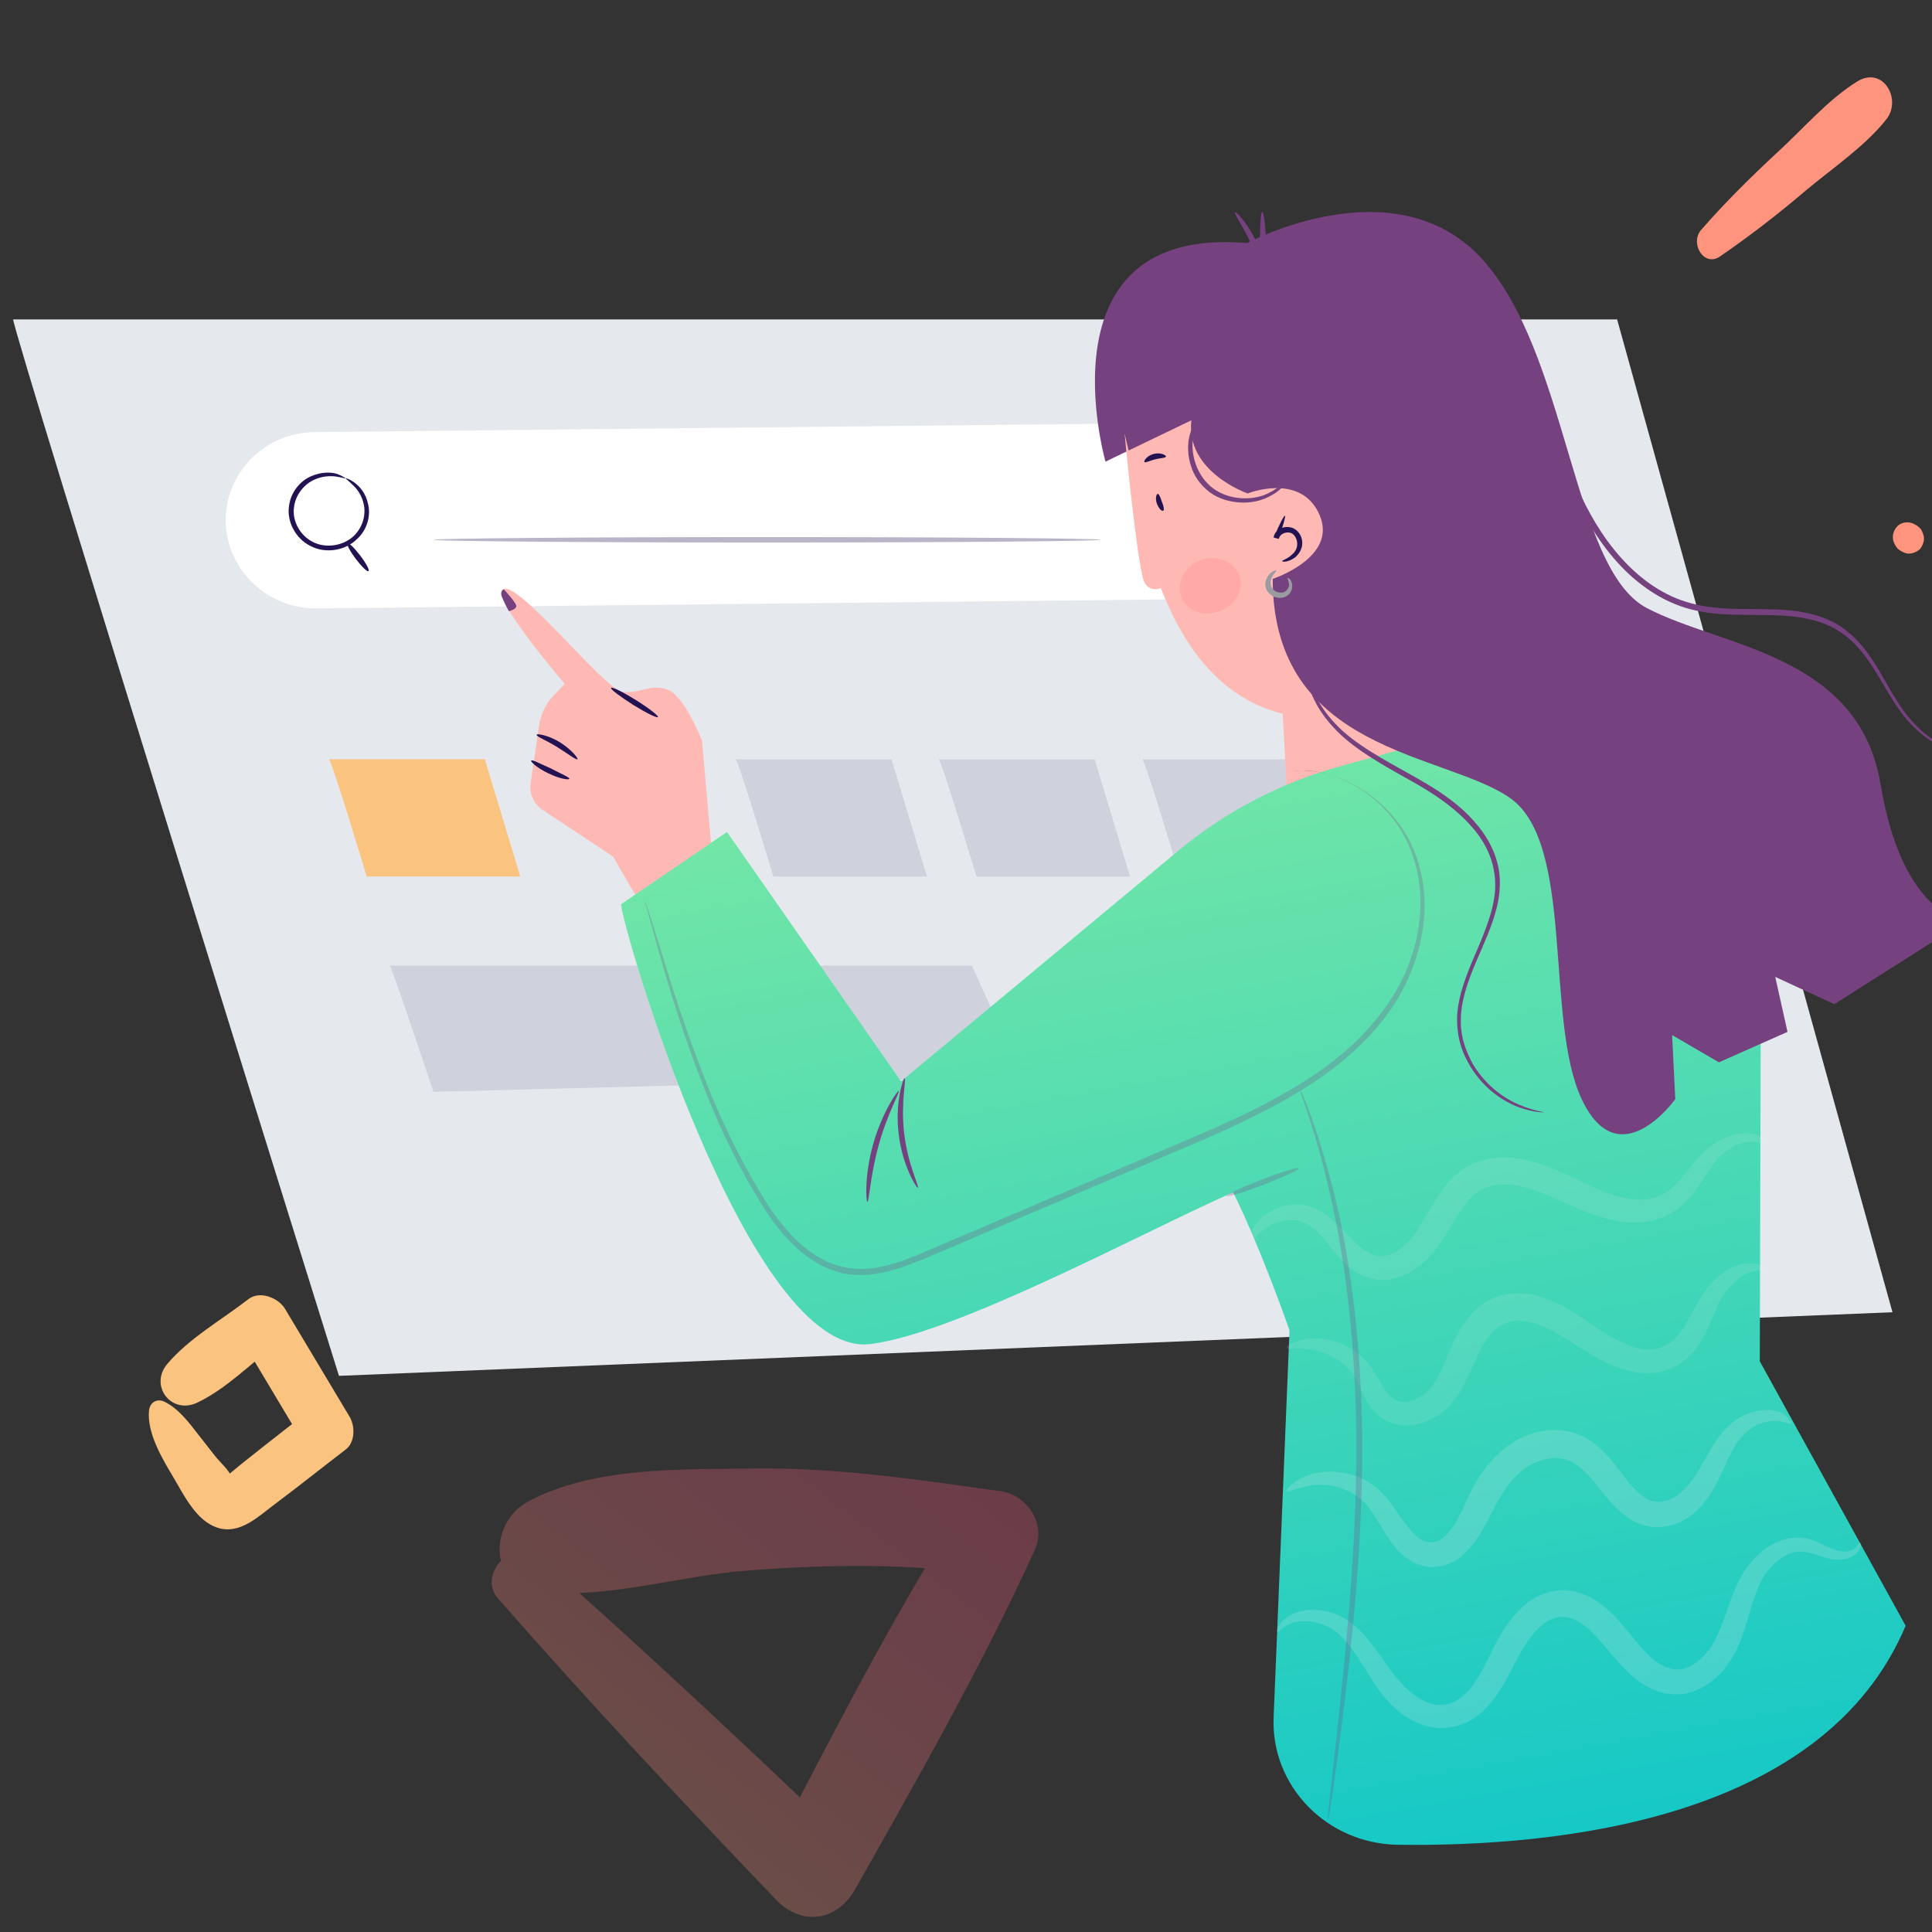 <?xml version="1.0" encoding="utf-8"?>
<!-- Generator: Adobe Illustrator 22.0.0, SVG Export Plug-In . SVG Version: 6.00 Build 0)  -->
<svg version="1.1" id="Layer_1" xmlns="http://www.w3.org/2000/svg" xmlns:xlink="http://www.w3.org/1999/xlink" x="0px" y="0px"
	 viewBox="0 0 425.2 425.2" style="enable-background:new 0 0 425.2 425.2;" xml:space="preserve">
<rect x="0" y="0" width="425.2" height="425.2" fill="#333333" stroke="none"/>
<style type="text/css">
	.st0{fill:#7E2E83;}
	.st1{fill:#FAC480;}
	.st2{fill:#7CAAFF;}
	.st3{fill:#FF947E;}
	.st4{fill:#E5E8ED;}
	.st5{opacity:0.11;fill:#241352;}
	.st6{fill:#FFFFFF;}
	.st7{fill:#FFB9B4;}
	.st8{fill:url(#SVGID_1_);}
	.st9{fill:#76417F;}
	.st10{fill:#241352;}
	.st11{opacity:0.32;}
	.st12{fill:#9A9AA1;}
	.st13{opacity:0.18;}
	.st14{fill:#EEEDF2;}
	.st15{opacity:0.12;}
	.st16{opacity:0.25;}
	.st17{opacity:0.22;}
	.st18{fill:#FF7180;}
	.st19{opacity:0.28;}
	.st20{fill:url(#SVGID_2_);}
</style>
<g>
	<g>
		<path class="st0" d="M338,202c0.4-3,0.3-6,2.3-8.4c2.4-2.9,6.2-3.5,9.5-2c4.7,2.2,8.4,4.9,13.8,3.4c8.3-2.3,14-15.1,5.7-20.7
			c-1.7-1.2-4.7,0.4-4.4,2.5c0.4,2.9,1.9,5.7,0.3,8.5c-2,3.5-5.7,3.5-9,1.9c-4.4-2.1-8.1-4-13.1-2.6c-7.4,1.9-13.9,11.9-7.9,18.6
			C336.3,204.3,337.9,203.3,338,202L338,202z"/>
	</g>
</g>
<g>
	<g>
		<path class="st1" d="M32.8,310.4c-0.5,5,2.9,10.6,5.4,14.8c2.3,3.9,5,9.5,9.6,11c5.1,1.7,9.3-2.7,13-5.4
			c5.2-3.9,10.2-7.9,15.3-11.8c2-1.5,2.1-5,0.9-7.1c-4.8-8-9.5-15.9-14.3-23.9c-1.5-2.4-5.5-4-8-2.1c-5.8,4.5-13.2,8.7-17.9,14.3
			c-4,4.8,0.9,11.2,6.6,8.5c6.2-2.9,11.8-8.6,17.2-12.7c-2.7-0.7-5.3-1.4-8-2.1c4.8,8,9.5,15.9,14.3,23.9c0.3-2.4,0.6-4.7,0.9-7.1
			c-3.5,2.7-7,5.4-10.4,8.1c-1.5,1.2-2.9,2.3-4.4,3.5c-1,0.8-1.9,1.6-2.9,2.4c1.3,1.1,1.5,1.2,0.8,0.4c-0.2-1.3-2.7-3.5-3.6-4.7
			c-1.2-1.5-2.4-3.1-3.6-4.6c-2.1-2.7-4.4-5.8-7.5-7.3C34.6,307.7,33,308.6,32.8,310.4L32.8,310.4z"/>
	</g>
</g>
<g>
	<g>
		<path class="st2" d="M315.1,127.7c-4.5,4.3-6.3,10.8-2,16c4,4.9,11.7,5.9,16.8,2.1c12-9.1-0.4-27.1-13.4-23
			c-2.8,0.9-2.1,4.7,0.7,5c3.6,0.3,7.4,0.3,10.3,2.8c3,2.6,3.1,7.1,0.6,10.1c-6.5,8-17.8-4-11.1-11.1
			C317.9,128.3,316.2,126.6,315.1,127.7L315.1,127.7z"/>
	</g>
</g>
<g>
	<g>
		<path class="st3" d="M378.6,56.4c6.4-4.4,12.5-9.1,18.5-14.2c5.9-5,13.3-9.9,18.1-16c3.4-4.4-0.8-11.7-6.4-8.3
			c-6.5,4-12,10.5-17.6,15.6c-5.9,5.5-11.6,11.1-16.9,17.2C371.9,53.7,375.1,58.9,378.6,56.4L378.6,56.4z"/>
	</g>
</g>
<g>
	<g>
		<path class="st3" d="M423.3,117.7c-0.2-0.6-0.4-1.2-0.9-1.6c-0.3-0.3-0.6-0.5-1-0.7c-1.2-0.7-2.9-0.6-3.9,0.5
			c-1,1.1-1.2,2.6-0.5,3.9c0.2,0.3,0.4,0.7,0.7,1c0.5,0.4,1,0.7,1.6,0.9c1,0.4,2.4-0.1,3.2-0.8C423.2,120.1,423.7,118.7,423.3,117.7
			L423.3,117.7z"/>
	</g>
</g>
<g>
	<path class="st4" d="M2.9,70.3c0,3,71.7,232.5,71.7,232.5l341.9-14L355.9,70.3H2.9z"/>
	<path class="st5" d="M85.8,212.5c0.9,1.7,9.6,27.8,9.6,27.8l129.5-3.4l-11-24.4H85.8z"/>
	<path class="st5" d="M161.9,167.1c0.7,0.5,8.3,25.8,8.3,25.8H204l-7.8-25.8H161.9z"/>
	<path class="st5" d="M206.6,167.1c0.7,0.5,8.3,25.8,8.3,25.8h33.8l-7.8-25.8H206.6z"/>
	<path class="st5" d="M251.4,167.1c0.7,0.5,8.3,25.8,8.3,25.8h33.8l-7.8-25.8H251.4z"/>
	<path class="st6" d="M50.6,120.3L50.6,120.3c2.7,8.2,10.4,13.7,19.2,13.6l189-2c12.9-0.1,22.2-12,19-24.2l0,0
		c-2.3-8.6-10.3-14.7-19.4-14.6L69.3,95.1C56,95.2,46.6,107.9,50.6,120.3z"/>
	<path class="st7" d="M147.2,209.6l-12.3-21.1l-15.4-10.2c-2-1.3-3.1-3.7-2.7-6l1.8-12.4c0.3-2.1,1.1-4.1,2.4-5.9l3.3-3.5
		c0,0-17-19.7-13.4-20.9c3.7-1.2,22.4,22.3,26.1,22.7s6.6-2,10.2-0.4c3.6,1.6,7.3,11.1,7.3,11.1l2,22.7l6.5,13.5L147.2,209.6z"/>
	<g>
		<path class="st7" d="M324.4,115.4l2.4,54.1c0.5,12.2-9.5,22.3-22,22.3l0,0c-11.6-0.1-21.1-8.9-21.7-20.2l-1.7-30.9L324.4,115.4z"
			/>
		<linearGradient id="SVGID_1_" gradientUnits="userSpaceOnUse" x1="316.004" y1="488.015" x2="249.919" y2="123.968">
			<stop  offset="5.004130e-02" style="stop-color:#00C1CE"/>
			<stop  offset="1" style="stop-color:#82EBA1"/>
		</linearGradient>
		<path class="st8" d="M387.3,299.6l0.2-72.2l-6.4-41.1c-3.3-21.1-24.8-34.6-45.8-28.8l-40.2,11.1c-12.8,3.5-24.8,9.7-35,18
			L198.3,238L160,183.1L136.7,199c0,4.6,28,100.2,54.9,96.8c19.1-2.4,60.5-24.9,79.8-33.4c6.5,13.3,12.4,30.4,12.4,30.4l-3.5,85.2
			c-0.6,15.1,11.7,27.7,27.2,28c35.5,0.5,93.9-5.5,111.9-48.2L387.3,299.6z"/>
		<path class="st7" d="M317.8,81l3.1,19.7c0,0,15.9-1.5,14.8,13.3c-1.1,14.7-13.1,11.1-13.1,11.1s5.7,35.8-33.9,33
			c-31.8-2.3-38.7-40.4-42.5-73.2c-1.4-12.2,8.1-23,20.7-23.4l25.7-0.9C305.1,60.2,315.9,69,317.8,81z"/>
		<path class="st9" d="M274.5,53.5c0,0,32.3-17.4,51.5,3.3c19.2,20.8,19.9,68.3,36.4,77c16.5,8.7,46.7,10,51.5,38.9
			s18.5,30.1,18.5,30.1L403.7,221l-13-6l2.7,12.1l-15.1,6.7l-10.3-6l0.7,14.1c0,0-12.4,17.4-20.6,0c-8.2-17.4-1.4-56.3-15.8-66.3
			c-14.4-10-52.2-10-52.2-48.2c0,0,14.4-4.7,10.3-14.1c-4.1-9.4-15.8-4.7-15.8-4.7s-13.7-4.7-12.4-16.1l-18.9,9.1
			C243.3,101.5,228.3,49.5,274.5,53.5z"/>
	</g>
	<path class="st7" d="M247.5,95.4c0,0,2.3,24.6,4,31.7c0.9,3.7,4,2.3,4,2.3L247.5,95.4z"/>
	<g>
		<path class="st10" d="M282.2,123.5c-0.1-0.2,1.1-0.4,2.2-1.5c0.6-0.5,1.1-1.3,1.1-2.3c0-0.9-0.5-2.1-1.4-2.4
			c-1.1-0.4-2.5,0.3-2.6,1.2l-1.1-0.3c1.2-2.9,2.2-4.8,2.4-4.7c0.2,0.1-0.4,2.1-1.4,5.1l-1.1-0.3c0.2-1.7,2.3-2.8,4.2-2.1
			c1.6,0.7,2.2,2.3,2.1,3.6c-0.1,1.3-0.9,2.3-1.6,2.9C283.4,123.8,282.2,123.7,282.2,123.5z"/>
	</g>
	<g>
		<path class="st10" d="M144.8,157.8c-0.2,0.3-2.6-0.9-5.5-2.7c-2.8-1.8-5-3.4-4.8-3.7c0.2-0.3,2.6,0.9,5.5,2.7
			C142.9,155.9,145,157.6,144.8,157.8z"/>
	</g>
	<g>
		<path class="st10" d="M127.1,167.1c-0.3,0.2-2.1-1.2-4.5-2.7c-2.4-1.5-4.6-2.3-4.5-2.7c0.1-0.3,2.6,0.1,5.2,1.7
			C125.8,165,127.3,166.9,127.1,167.1z"/>
	</g>
	<g>
		<path class="st10" d="M125.3,171.4c-0.1,0.3-2.2,0-4.6-1.2c-2.4-1.1-4-2.6-3.8-2.8c0.2-0.3,2,0.7,4.3,1.7
			C123.5,170.3,125.4,171.1,125.3,171.4z"/>
	</g>
	<g>
		<g>
			<path class="st10" d="M76.1,105.3c0,0.1-0.7-0.2-2-0.4c-1.2-0.2-3.2-0.2-5.2,0.8c-2,1-3.9,3.2-4.2,6c-0.4,2.8,1.2,6.1,4.2,7.6
				c3,1.5,6.7,0.7,8.8-1.2c2.2-2,2.8-4.8,2.4-6.9c-0.4-2.2-1.6-3.7-2.5-4.5C76.7,105.8,76.1,105.4,76.1,105.3c0-0.1,0.8,0.1,1.9,0.9
				c1.1,0.8,2.5,2.3,3,4.7c0.6,2.3,0,5.6-2.5,7.8c-2.3,2.3-6.6,3.3-10.1,1.5c-3.5-1.7-5.3-5.6-4.8-8.8c0.4-3.3,2.7-5.7,4.9-6.6
				c2.3-1,4.4-0.9,5.7-0.5C75.5,104.8,76.1,105.3,76.1,105.3z"/>
		</g>
		<g>
			<path class="st10" d="M76.5,119.6c0.3-0.2,1.5,1,2.8,2.7c1.3,1.7,2.1,3.2,1.8,3.4c-0.3,0.2-1.5-1-2.8-2.7
				C77.1,121.4,76.2,119.8,76.5,119.6z"/>
		</g>
	</g>
	<g class="st11">
		<path class="st10" d="M242.2,118.8c0,0.3-32.9,0.6-73.4,0.6c-40.5,0-73.4-0.3-73.4-0.6c0-0.3,32.9-0.6,73.4-0.6
			C209.4,118.2,242.2,118.5,242.2,118.8z"/>
	</g>
	<path class="st1" d="M72.4,167.1c0.7,0.5,8.3,25.8,8.3,25.8h33.8l-7.8-25.8H72.4z"/>
	<g>
		<path class="st9" d="M435,165.2c0,0-0.6,0.2-1.9,0.3c-1.3,0.1-3.2-0.1-5.5-1c-2.3-1-4.7-2.7-7.1-5.2c-2.4-2.5-4.4-5.9-6.5-9.5
			c-2.2-3.6-4.6-7.7-8.7-10.5c-4.1-2.9-9.5-3.8-15.2-3.9c-5.7-0.2-11.8,0.3-18-1.3c-6.2-1.6-11.8-5.5-16.2-10.4
			c-4.4-4.9-7.6-10.5-10-16.2c-2.4-5.6-4.2-11.2-6-16.5c-3.5-10.5-7.7-19.9-13.6-26c-5.7-6.3-12.1-9.5-16.8-10.6
			c-4.7-1.1-7.4-0.6-7.4-0.8c0,0,0.7-0.1,1.9-0.2c1.3,0,3.2,0,5.6,0.5c4.8,0.9,11.4,4.1,17.3,10.5c3,3.1,5.7,7,7.9,11.5
			c2.3,4.5,4.2,9.5,6.1,14.7c1.9,5.3,3.7,10.8,6.1,16.4c2.4,5.5,5.5,11,9.8,15.8c4.3,4.8,9.6,8.5,15.5,10c5.9,1.6,12,1.1,17.7,1.3
			c5.7,0.1,11.5,1.1,15.7,4.2c4.3,3.1,6.7,7.3,8.8,10.9c2.1,3.7,4,7,6.3,9.5c2.2,2.5,4.6,4.3,6.8,5.2c2.2,1,4,1.2,5.3,1.2
			C434.3,165.3,435,165.1,435,165.2z"/>
	</g>
	<g>
		<path class="st9" d="M339.8,244.8c0,0-2,0.1-5.2-1c-3.2-1.1-7.8-3.8-11-9.1c-1.6-2.6-2.8-5.8-2.9-9.5c-0.2-3.6,0.9-7.4,2.3-11.1
			c1.4-3.7,3.3-7.5,4.6-11.5c0.7-2,1.2-4.1,1.4-6.2c0.2-2.1,0-4.3-0.6-6.5c-1.2-4.3-4-7.8-7.2-10.7c-3.2-2.9-6.7-5.1-10.2-7.1
			c-7-3.9-13.5-7.5-17.6-12.1c-4.2-4.5-5.9-9.4-6.1-12.8c-0.2-1.7,0.1-3,0.2-3.9c0.2-0.9,0.4-1.3,0.4-1.3c0.2,0-0.5,1.8-0.2,5.1
			c0.3,3.2,2.1,7.9,6.2,12.2c4.1,4.4,10.5,7.8,17.5,11.7c3.5,2,7.2,4.2,10.5,7.2c3.3,3,6.2,6.7,7.5,11.2c0.7,2.3,0.8,4.6,0.6,6.9
			c-0.2,2.3-0.8,4.4-1.5,6.5c-1.4,4.1-3.3,7.8-4.7,11.5c-1.4,3.6-2.4,7.3-2.3,10.7c0,3.4,1.2,6.5,2.6,9.1c3,5.1,7.4,7.9,10.4,9.1
			C337.9,244.6,339.8,244.7,339.8,244.8z"/>
	</g>
	<g>
		<path class="st9" d="M282.9,106.1c0.1,0-0.2,0.5-0.8,1.2c-0.6,0.7-1.7,1.5-3.2,2.2c-1.5,0.7-3.5,1.2-5.8,1.1
			c-2.2-0.1-4.8-0.7-6.9-2.3c-2.1-1.6-3.5-3.7-4.1-5.8c-0.7-2.1-0.7-4.1-0.5-5.7c0.3-1.6,0.8-2.9,1.3-3.6c0.5-0.8,0.8-1.1,0.9-1.1
			c0.2,0.1-1,1.8-1.3,4.9c-0.3,3,0.7,7.6,4.5,10.5c3.9,2.8,8.8,2.5,11.6,1.3C281.5,107.5,282.8,105.9,282.9,106.1z"/>
	</g>
	<g>
		<path class="st12" d="M283.4,127.2c0.1-0.1,1,0.4,1,1.8c0,0.7-0.3,1.5-1.1,2.1c-0.8,0.6-2.1,0.6-3,0.2c-1-0.5-1.7-1.4-1.8-2.3
			c-0.1-0.9,0.2-1.7,0.6-2.3c0.8-1.1,1.7-1.2,1.8-1.1c0.1,0.2-0.6,0.5-1,1.5c-0.5,0.9-0.4,2.5,1,3.1c0.7,0.3,1.4,0.3,1.9,0
			c0.5-0.3,0.8-0.8,0.9-1.3C283.7,128,283.3,127.4,283.4,127.2z"/>
	</g>
	<g>
		<path class="st9" d="M277.8,46.6c0.3,0,0.7,2.7,0.8,6c0.1,3.3-0.1,6.1-0.5,6.1c-0.3,0-0.7-2.7-0.8-6
			C277.3,49.3,277.5,46.6,277.8,46.6z"/>
	</g>
	<g>
		<path class="st9" d="M271.8,46.7c0.2-0.2,2.6,2.2,4.4,5.9c1.8,3.7,2.3,7,2,7c-0.3,0.1-1.4-3-3.1-6.5
			C273.4,49.6,271.5,46.9,271.8,46.7z"/>
	</g>
	<g class="st13">
		<path class="st14" d="M409.4,339.5c0.2,0,0.4,0.8-0.4,1.9c-0.8,1.1-2.8,2.2-5.5,1.8c-2.5-0.3-5.1-1.9-7.5-1.7
			c-2.5,0.1-5.3,1.9-7.3,4.7c-2,2.7-3,6.7-4.4,11.2c-1.3,4.4-3.4,10.1-9,13.6c-1.4,0.9-3,1.5-4.8,1.8c-0.9,0.1-1.8,0.2-2.7,0
			l-1.4-0.1c-0.4-0.1-0.9-0.2-1.3-0.4c-3.5-1.1-6-3.4-8.1-5.6c-2.1-2.2-3.8-4.5-5.7-6.5c-1.8-2-3.8-3.6-5.8-4.1
			c-2-0.6-4-0.1-5.8,1.3c-1.8,1.4-3.4,3.5-4.7,5.7c-0.7,1.1-1.2,2.3-1.9,3.5c-0.6,1.3-1.3,2.5-2,3.8c-1.5,2.5-3.2,5-5.7,7
			c-2.5,2-5.9,3.2-9.1,2.9c-3.3-0.3-5.9-1.7-8-3.3c-2.1-1.6-3.7-3.5-5.1-5.4c-1.3-1.9-2.3-3.7-3.4-5.3c-2-3.3-4-5.9-6.2-7.5
			c-2.2-1.5-4.8-2.1-6.7-2c-4.1,0.1-5.4,2.6-5.8,2.3c-0.1-0.1-0.1-0.8,0.7-1.8c0.7-1,2.4-2.3,4.9-2.8c2.5-0.5,5.7-0.2,8.9,1.5
			c3.1,1.8,5.7,4.8,8,8.1c2.3,3.3,4.5,6.7,7.9,9.1c1.6,1.2,3.5,2,5.3,2c1.8,0.1,3.6-0.6,5.1-1.9c1.6-1.3,3-3.3,4.2-5.5
			c0.6-1.1,1.2-2.3,1.8-3.5c0.6-1.2,1.2-2.6,2-3.9c1.5-2.6,3.3-5.3,6.2-7.6c1.4-1.1,3.2-2,5.2-2.5c2-0.5,4.1-0.4,6,0.2
			c4,1.1,6.6,3.7,8.7,5.9c2.1,2.3,3.8,4.6,5.6,6.6c3.5,4,7.4,5.6,10.8,3.5c1.7-1,3.2-2.6,4.4-4.4c1.1-1.8,1.9-3.9,2.7-6
			c1.5-4.2,2.8-8.7,5.8-12.2c2.8-3.4,6.8-5.7,10.8-5.5c2,0.1,3.6,0.8,4.8,1.4c1.3,0.6,2.3,1.1,3.2,1.4c1.7,0.6,3.4,0.1,4.1-0.4
			C409,340,409.2,339.4,409.4,339.5z"/>
	</g>
	<g class="st13">
		<path class="st14" d="M394.2,313.3c-0.3,0.4-2-1.1-5.3-0.4c-1.6,0.3-3.5,1.2-5.1,2.8c-1.6,1.6-2.9,4-4.2,7
			c-0.7,1.5-1.4,3.1-2.3,4.7c-1,1.7-2.2,3.4-3.8,5c-1.6,1.5-3.8,3-6.6,3.5c-2.7,0.6-5.9-0.1-8.2-1.6c-4.6-3.1-6.8-7.4-9.8-10.3
			c-1.5-1.5-3-2.5-4.7-2.9c-1.7-0.4-3.7-0.2-5.6,0.5c-3.8,1.3-6.7,4.8-8.8,8.5c-1.1,1.8-2,4-3.2,6.1c-1.2,2.1-2.6,4.2-4.7,6.1
			c-2,1.9-5.4,3-8.2,2.4c-3-0.5-5.2-2.4-6.6-4.1c-2.8-3.5-4.1-6.7-6-9c-1.7-2.2-4-3.5-6.3-4.2c-2.3-0.7-4.4-0.7-6.1-0.5
			c-3.4,0.5-5.2,1.7-5.5,1.3c-0.2-0.2,1-2.2,4.9-3.6c1.9-0.6,4.5-1,7.4-0.5c2.9,0.4,6.3,1.9,8.9,4.7c2.5,2.7,4.2,6,6.5,8.5
			c1.1,1.2,2.3,2,3.5,2.1c1.3,0.1,2.5-0.2,3.6-1.3c1.2-1.1,2.3-2.7,3.2-4.6c1-1.8,1.8-4,3.1-6.3c1.2-2.2,2.7-4.5,4.7-6.5
			c1.9-2,4.4-3.8,7.3-4.9c2.9-1.1,6.1-1.4,9.2-0.7c3.2,0.7,5.8,2.7,7.6,4.6c1.9,1.9,3.3,3.9,4.6,5.6c1.3,1.7,2.7,3.2,4,4.1
			c2.6,1.9,5.6,1.3,8.2-0.9c2.5-2.1,4.1-5.1,5.7-8c1.6-2.9,3.4-5.6,5.8-7.5c2.4-1.9,5-2.6,7.1-2.7c2.1-0.1,3.8,0.6,4.6,1.3
			C394.1,312.7,394.3,313.2,394.2,313.3z"/>
	</g>
	<g class="st15">
		<path class="st14" d="M388.8,279.5c-0.2,0.5-2.1-0.4-4.8,1c-1.3,0.7-2.8,2-4.1,3.7c-0.7,0.9-1.3,1.9-1.8,3
			c-0.5,1.2-1.1,2.6-1.7,3.9c-0.6,1.4-1.3,3-2.3,4.5c-1,1.6-2.4,3.2-4.3,4.5c-1.9,1.2-4.3,2-6.7,2.1c-2.4,0.1-4.8-0.5-6.9-1.2
			c-2.2-0.8-4.2-1.8-6.2-3c-1-0.6-1.9-1.2-2.9-1.8c-0.9-0.6-1.8-1.2-2.7-1.7c-3.5-2.2-7.5-4.1-11-3.8c-1.7,0.2-3.2,0.9-4.4,2
			c-1.3,1.2-2.4,2.8-3.3,4.6c-1.8,3.5-3.2,8-6.4,11.7c-1.6,1.9-3.8,3.3-6.1,4.1c-2.3,0.8-5,0.9-7.4-0.1c-2.4-1-4-2.9-4.9-4.5
			c-1-1.6-1.5-3.1-2.2-4.4c-2.3-4.8-7.1-6.6-10.2-7.1c-3.2-0.5-5.1,0.1-5.3-0.4c-0.2-0.3,1.5-1.7,5.4-2c1.9-0.1,4.3,0.2,6.8,1.2
			c2.5,1.1,5.3,3.1,7,6.1c1.7,2.8,3.1,5.8,5.2,6.4c2,0.8,5.4-0.5,7.3-2.9c2.1-2.6,3.3-6.4,5.3-10.7c1.1-2.1,2.4-4.4,4.4-6.3
			c2-2,5-3.5,8.1-3.7c3.1-0.3,5.9,0.4,8.3,1.4c2.4,1,4.6,2.2,6.5,3.5c1,0.6,1.9,1.3,2.8,1.9c0.9,0.6,1.7,1.2,2.6,1.7
			c1.7,1.1,3.4,2,5.1,2.7c1.7,0.7,3.3,1.1,4.8,1.1c1.5,0,2.8-0.3,4-1c2.4-1.3,4-4.1,5.4-6.7c0.7-1.3,1.4-2.6,2.2-3.9
			c0.8-1.3,1.7-2.5,2.6-3.4c1.9-1.9,4-3.2,5.9-3.7c1.9-0.5,3.6-0.3,4.5,0.1C388.5,278.9,388.8,279.4,388.8,279.5z"/>
	</g>
	<g class="st15">
		<path class="st14" d="M388.5,251.7c-0.3,0.4-1.9-1-4.9-0.2c-1.5,0.4-3.2,1.3-4.8,2.8c-1.6,1.4-2.9,3.7-4.7,6.3
			c-0.9,1.3-1.9,2.7-3.3,4.1c-1.4,1.4-3.2,2.6-5.3,3.4c-4.3,1.6-9.1,1-13.3-0.3c-4.3-1.3-8.4-3.5-12.2-5c-3.9-1.6-8.2-2.7-11.7-1.8
			c-1.8,0.4-3.3,1.3-4.6,2.6c-1.3,1.3-2.5,3.1-3.6,4.9c-1.1,1.9-2.2,3.8-3.6,5.8c-1.4,1.9-3.1,3.7-5.2,5.1c-2,1.4-4.6,2.4-7.3,2.3
			c-2.7-0.1-5.1-1.2-6.8-2.6c-3.3-2.8-5-5.7-7-7.7c-2-2-3.9-2.9-6-2.9c-2.1,0-3.9,0.7-5.2,1.5c-2.7,1.7-3.3,3.6-3.8,3.4
			c-0.2,0-0.3-0.6,0-1.5c0.2-1,0.9-2.3,2.3-3.7c1.4-1.3,3.6-2.7,6.5-3c1.5-0.2,3.1-0.1,4.8,0.5c1.6,0.6,3.1,1.5,4.4,2.7
			c2.6,2.2,4.7,5.1,7.2,6.8c2.4,1.7,5,1.7,7.7-0.3c1.3-1,2.6-2.3,3.7-3.9c1-1.5,2.1-3.4,3.2-5.4c1.2-2,2.5-4.1,4.4-6.1
			c1.9-2,4.6-3.7,7.5-4.3c2.9-0.7,5.8-0.5,8.4,0c2.6,0.5,4.9,1.4,7.2,2.3c4.5,1.9,8,4,11.7,5.2c3.6,1.3,7.1,1.7,9.9,0.9
			c2.8-0.8,4.9-2.9,6.8-5.3c1.9-2.3,3.7-4.8,6.1-6.4c2.3-1.6,4.6-2.4,6.7-2.5c2-0.1,3.6,0.5,4.4,1.2
			C388.5,251.1,388.7,251.6,388.5,251.7z"/>
	</g>
	<g>
		<path class="st9" d="M197.8,240.1c0.3,0.2-2.6,5.2-4.4,11.9c-1.9,6.7-2.1,12.5-2.5,12.5c-0.3,0-0.7-5.8,1.3-12.8
			C194.2,244.7,197.6,239.9,197.8,240.1z"/>
	</g>
	<g>
		<path class="st9" d="M202,261.4c-0.2,0.2-3.4-4.8-4.2-11.7c-0.9-7,1-12.5,1.3-12.4c0.4,0.1-0.9,5.5-0.1,12.2
			C199.8,256.3,202.4,261.3,202,261.4z"/>
	</g>
	<g class="st16">
		<path class="st9" d="M284.7,169.7c0,0,1.1-0.2,3.1,0c2,0.1,5.1,0.6,8.6,2.2c3.5,1.6,7.5,4.4,10.9,8.6c3.4,4.2,5.8,10.2,6.2,17
			c0.3,6.8-1.4,14.3-5.3,21.3c-2,3.5-4.5,6.8-7.5,9.9c-3,3.1-6.4,5.9-10.1,8.5c-7.5,5.2-16.1,9.4-25.2,13.4
			c-9.1,3.9-18.5,7.9-28.1,12c-9.6,4.1-19.1,8.1-28.1,12c-4.6,1.9-9,4-13.7,5.2c-2.4,0.6-4.8,0.9-7.2,0.8c-2.4-0.1-4.8-0.8-6.9-1.8
			c-4.2-2-7.5-5.2-10.2-8.6c-2.7-3.4-4.7-7-6.7-10.4c-3.9-7-6.9-13.7-9.4-20c-5-12.6-8-23-10.1-30.3c-1-3.6-1.8-6.4-2.3-8.3
			c-0.2-0.9-0.4-1.6-0.6-2.2c-0.1-0.5-0.2-0.7-0.2-0.8c0,0,0.1,0.2,0.3,0.7c0.2,0.5,0.4,1.3,0.7,2.1c0.6,2,1.5,4.7,2.6,8.3
			c2.2,7.2,5.4,17.6,10.4,30.1c2.5,6.2,5.6,12.9,9.5,19.8c2,3.4,4,7,6.7,10.2c2.6,3.3,5.8,6.3,9.8,8.2c4,1.9,8.8,2.1,13.3,0.9
			c4.5-1.1,8.9-3.3,13.5-5.2c9.1-3.9,18.5-7.9,28.1-12c9.6-4.1,19-8.1,28.1-12c9-3.9,17.6-8.1,25-13.2c3.7-2.6,7.1-5.3,10-8.4
			c2.9-3,5.4-6.3,7.4-9.7c3.9-6.8,5.6-14.2,5.3-20.8c-0.3-6.6-2.6-12.5-5.8-16.7c-3.3-4.2-7.1-7-10.6-8.6c-3.4-1.6-6.4-2.2-8.4-2.4
			C285.8,169.7,284.7,169.8,284.7,169.7z"/>
	</g>
	<g class="st16">
		<path class="st9" d="M292.2,400.8c0,0,0-0.6,0.1-1.7c0.1-1.2,0.3-2.8,0.5-4.7c0.5-4.2,1.1-10.1,1.9-17.3
			c1.5-14.6,3.7-34.9,3.8-57.3c0.1-22.4-2.4-42.7-5.8-57c-1.6-7.2-3.3-12.9-4.6-16.8c-0.6-2-1.2-3.5-1.5-4.5c-0.3-1-0.5-1.6-0.4-1.6
			c0,0,0.3,0.5,0.7,1.5c0.4,1,1,2.5,1.7,4.4c1.4,3.9,3.2,9.6,5,16.8c3.6,14.3,6.3,34.7,6.2,57.2c-0.1,22.5-2.4,42.8-4.2,57.4
			c-0.9,7.3-1.7,13.2-2.3,17.3c-0.3,1.9-0.5,3.5-0.7,4.7C292.3,400.2,292.2,400.8,292.2,400.8z"/>
	</g>
	<g class="st16">
		<path class="st9" d="M285.9,257.1c0.1,0.3-3.3,1.9-7.7,3.6c-4.4,1.7-8,2.8-8.2,2.5c-0.1-0.3,3.3-1.9,7.7-3.6
			C282.1,257.9,285.7,256.8,285.9,257.1z"/>
	</g>
	<path class="st9" d="M110.9,129.7c0,0-1.1,0.3-0.3,2c0.8,1.8,1.4,2.8,1.4,2.8s1.9-0.4,1.6-1.3C113.3,132.3,110.9,129.7,110.9,129.7
		z"/>
	<g>
		<path class="st10" d="M256,112.4c-0.3,0.2-1-0.5-1.4-1.6c-0.4-1.1-0.1-2.1,0.2-2.1c0.3,0,0.6,0.8,0.9,1.7
			C256.1,111.4,256.3,112.2,256,112.4z"/>
	</g>
	<g>
		<path class="st10" d="M256.6,100.5c-0.1,0.3-1.2,0.3-2.4,0.6c-1.2,0.3-2.1,0.8-2.3,0.6c-0.3-0.2,0.5-1.4,2-1.8
			C255.5,99.5,256.7,100.2,256.6,100.5z"/>
	</g>
	<g class="st17">
		<path class="st18" d="M272.4,125.9c1.7,2.8,0.2,6.8-3.7,8.5c-3.9,1.6-7.9-0.1-8.8-3.3c-0.9-3.2,1-6.5,4-7.7
			C267,122.1,270.7,123,272.4,125.9z"/>
	</g>
</g>
<g class="st19">
	
		<linearGradient id="SVGID_2_" gradientUnits="userSpaceOnUse" x1="118.281" y1="346.071" x2="221.064" y2="346.071" gradientTransform="matrix(0.608 -0.794 0.794 0.608 -209.807 276.006)">
		<stop  offset="0" style="stop-color:#FD8F7E"/>
		<stop  offset="0.151" style="stop-color:#FD847E"/>
		<stop  offset="0.702" style="stop-color:#FD6280"/>
		<stop  offset="1" style="stop-color:#FD5580"/>
	</linearGradient>
	<path class="st20" d="M109.6,351.8c19.9,22.7,40.4,44.6,61.2,66.3c5.7,5.9,13.4,4.7,17.4-2.3c13.9-24.6,27.8-49,39.6-74.8
		c2.5-5.6-1.8-12-7.5-12.8c-18-2.5-35.6-5.2-53.9-5c-16,0.2-36.1-0.5-50.4,7.4c-8.3,4.6-8.6,18.5,2.6,19.7
		c15.2,1.7,31.1-3.6,46.4-4.7c17.6-1.3,35.6-1.6,53,1.1c-2.1-5-4.2-10-6.3-14.9c-15.6,24.7-28.8,50.5-42.2,76.4
		c5.1-1.4,10.3-2.8,15.4-4.2c-21.8-20.8-43.7-41.4-66.3-61.3C113.3,338,104.9,346.3,109.6,351.8L109.6,351.8z"/>
</g>
</svg>
